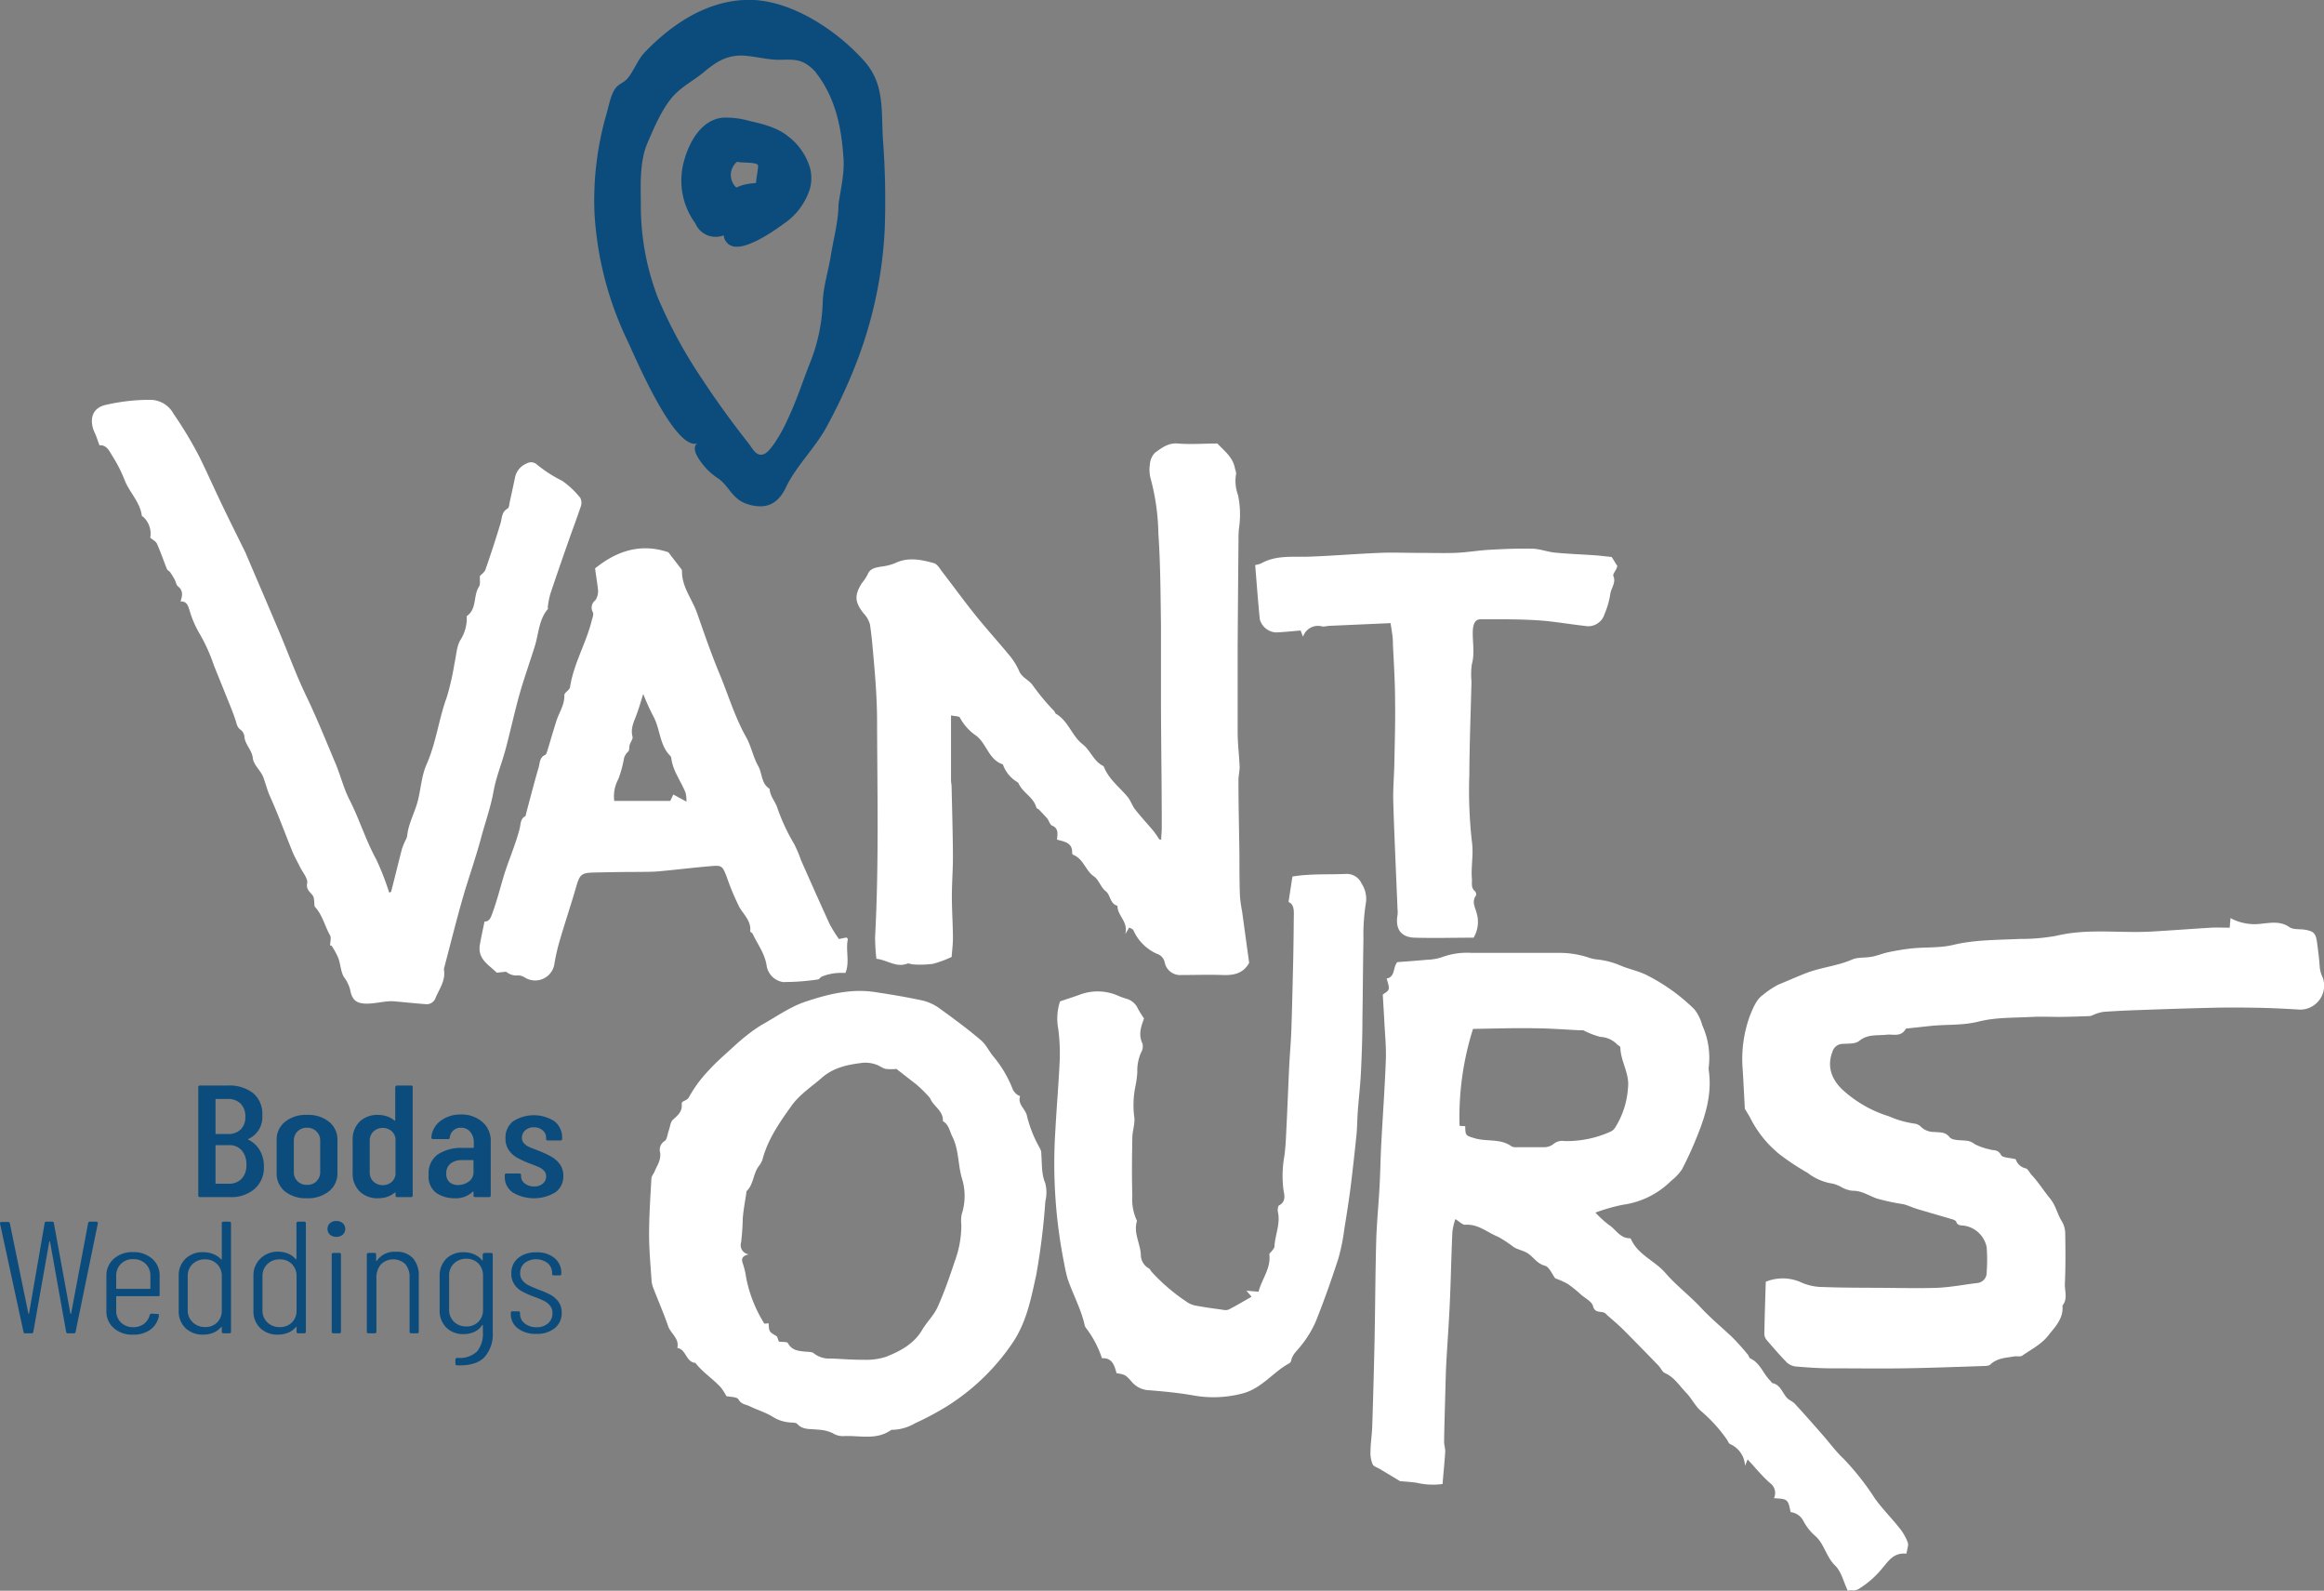 <svg xmlns="http://www.w3.org/2000/svg" viewBox="0 0 409.78 280.41"><rect x="0" y="0" width="409.78" height="280.41" fill="#808080" stroke="none"/><defs><style>.cls-1{fill:#0b4c7c;}.cls-2{fill:#fff;}</style></defs><g id="Capa_2" data-name="Capa 2"><g id="Capa_1-2" data-name="Capa 1"><path class="cls-1" d="M44.84,209.62a6.29,6.29,0,0,1-4.28,1.4H35.28c-.21,0-.32-.09-.32-.28V191.63c0-.19.11-.28.32-.28h4.84a6.88,6.88,0,0,1,4.5,1.33,4.74,4.74,0,0,1,1.63,3.9,4.21,4.21,0,0,1-2.43,4.18c-.11.06-.12.11,0,.15a4.79,4.79,0,0,1,2,1.88,5.58,5.58,0,0,1,.71,2.87A4.94,4.94,0,0,1,44.84,209.62ZM38,193.79v6c0,.08,0,.11.13.11h2a3.15,3.15,0,0,0,2.31-.8,3,3,0,0,0,.82-2.23,3.19,3.19,0,0,0-.82-2.32,3.13,3.13,0,0,0-2.31-.83h-2C38,193.68,38,193.72,38,193.79Zm4.6,14a3.41,3.41,0,0,0,.84-2.47,3.67,3.67,0,0,0-.83-2.55,2.87,2.87,0,0,0-2.27-.91H38.13c-.09,0-.13,0-.13.11v6.58c0,.08,0,.11.13.11h2.18A3,3,0,0,0,42.6,207.79Z"/><path class="cls-1" d="M50.22,210a4.06,4.06,0,0,1-1.44-3.25V201a4,4,0,0,1,1.45-3.23,5.78,5.78,0,0,1,3.89-1.24A5.81,5.81,0,0,1,58,197.73,4,4,0,0,1,59.5,201v5.82A4,4,0,0,1,58,210a5.91,5.91,0,0,1-3.92,1.22A5.86,5.86,0,0,1,50.22,210Zm5.58-1.78a2.19,2.19,0,0,0,.66-1.67v-5.45a2.23,2.23,0,0,0-.66-1.66,2.31,2.31,0,0,0-1.68-.65,2.23,2.23,0,0,0-2.31,2.31v5.45a2.22,2.22,0,0,0,.65,1.67,2.25,2.25,0,0,0,1.66.64A2.3,2.3,0,0,0,55.8,208.25Z"/><path class="cls-1" d="M70.06,191.35h2.4c.21,0,.31.09.31.28v19.11c0,.19-.1.28-.31.28h-2.4c-.22,0-.32-.09-.32-.28v-.45a.09.09,0,0,0,0-.08s-.07,0-.11,0a4.22,4.22,0,0,1-1.36.76,5,5,0,0,1-1.52.25A4.46,4.46,0,0,1,63.4,210a4.38,4.38,0,0,1-1.22-3.22V201a4.36,4.36,0,0,1,1.22-3.27,4.49,4.49,0,0,1,3.3-1.2,5,5,0,0,1,1.52.25,4.22,4.22,0,0,1,1.36.76s.08.05.11,0a.09.09,0,0,0,0-.08v-5.82C69.74,191.44,69.84,191.35,70.06,191.35ZM69,208.4a2.14,2.14,0,0,0,.74-1.37v-6.32a2.14,2.14,0,0,0-.74-1.37,2.45,2.45,0,0,0-3.17.13,2.25,2.25,0,0,0-.64,1.66v5.48a2.25,2.25,0,0,0,.64,1.66,2.45,2.45,0,0,0,3.17.13Z"/><path class="cls-1" d="M85.06,197.78a4.33,4.33,0,0,1,1.47,3.41v9.55c0,.19-.11.28-.32.28h-2.4c-.21,0-.32-.09-.32-.28v-.62a.08.08,0,0,0,0-.08s-.06,0-.11,0a4.25,4.25,0,0,1-3.25,1.18,5.62,5.62,0,0,1-3.18-.92,3.58,3.58,0,0,1-1.37-3.24,4.06,4.06,0,0,1,1.65-3.59,7.63,7.63,0,0,1,4.35-1.13h1.84a.11.11,0,0,0,.12-.12v-.81a2.78,2.78,0,0,0-.63-1.9,2.08,2.08,0,0,0-1.64-.72,1.92,1.92,0,0,0-1.33.48,1.89,1.89,0,0,0-.63,1.24c0,.19-.11.28-.32.28H76.38c-.21,0-.32-.09-.32-.28a4,4,0,0,1,1.61-2.92,5.74,5.74,0,0,1,3.61-1.13A5.52,5.52,0,0,1,85.06,197.78Zm-2.39,10.49a2,2,0,0,0,.82-1.74v-1.92c0-.07,0-.11-.12-.11H81.44a3.13,3.13,0,0,0-2,.61,2.12,2.12,0,0,0-.75,1.75,1.92,1.92,0,0,0,.56,1.52,2.2,2.2,0,0,0,1.52.51A3.14,3.14,0,0,0,82.67,208.27Z"/><path class="cls-1" d="M90.37,210.17A3.28,3.28,0,0,1,89,207.4v-.26c0-.18.11-.28.32-.28h2.24c.21,0,.32.1.32.28v.2a1.57,1.57,0,0,0,.66,1.28,2.58,2.58,0,0,0,1.65.52,2.24,2.24,0,0,0,1.53-.51,1.61,1.61,0,0,0,.58-1.29,1.41,1.41,0,0,0-.41-1,2.94,2.94,0,0,0-1-.66c-.37-.16-.93-.38-1.69-.66a17,17,0,0,1-2-.93,4.6,4.6,0,0,1-1.44-1.29,3.46,3.46,0,0,1-.63-2.14,3.62,3.62,0,0,1,1.34-3,6.75,6.75,0,0,1,7.31,0,3.66,3.66,0,0,1,1.34,3v.09c0,.18-.11.28-.32.28H96.61c-.21,0-.32-.1-.32-.28v-.2a1.65,1.65,0,0,0-.6-1.29,2.21,2.21,0,0,0-1.54-.54,2.15,2.15,0,0,0-1.55.54,1.69,1.69,0,0,0-.57,1.29,1.33,1.33,0,0,0,.38,1,2.72,2.72,0,0,0,.91.64c.36.16.93.38,1.71.68a20,20,0,0,1,2.15,1,4.77,4.77,0,0,1,1.5,1.31,3.38,3.38,0,0,1,.65,2.11,3.43,3.43,0,0,1-1.41,2.89,7.34,7.34,0,0,1-7.55,0Z"/><path class="cls-1" d="M4.14,234.77,0,215.66v0c0-.17.09-.26.28-.26H1.39c.21,0,.33.09.35.26L5,231.54s0,.06.06.06,0,0,.06-.06l2.75-15.93a.28.28,0,0,1,.32-.26h1a.27.27,0,0,1,.31.26l2.91,15.93s0,.06.07.06,0,0,.06-.06l3-15.93a.3.3,0,0,1,.32-.26h1.1a.3.3,0,0,1,.24.09.23.23,0,0,1,.05.22l-3.92,19.11c0,.17-.14.26-.35.26h-1a.3.3,0,0,1-.32-.26l-2.84-15.9a.1.1,0,0,0-.07-.06s0,0-.06.06l-2.81,15.9a.28.28,0,0,1-.32.26h-1A.32.32,0,0,1,4.14,234.77Z"/><path class="cls-1" d="M27.88,228.48H20.61c-.08,0-.12,0-.12.11V231a2.84,2.84,0,0,0,.83,2.12,3,3,0,0,0,2.17.83,3.11,3.11,0,0,0,1.9-.59,2.79,2.79,0,0,0,1-1.54.35.35,0,0,1,.35-.26l1,.06a.51.51,0,0,1,.22.05.14.14,0,0,1,.06.17v.12a3.86,3.86,0,0,1-1.51,2.43,5.07,5.07,0,0,1-3.07.88,4.88,4.88,0,0,1-3.38-1.16,3.88,3.88,0,0,1-1.3-3v-6.21a3.89,3.89,0,0,1,1.3-3,4.8,4.8,0,0,1,3.38-1.18,4.85,4.85,0,0,1,3.41,1.18,3.89,3.89,0,0,1,1.3,3v3.35C28.2,228.38,28.09,228.48,27.88,228.48Zm-6.56-5.69a2.88,2.88,0,0,0-.83,2.15v2.13a.11.11,0,0,0,.12.12H26.4a.11.11,0,0,0,.12-.12v-2.13a2.92,2.92,0,0,0-.83-2.15,3,3,0,0,0-2.2-.83A2.92,2.92,0,0,0,21.32,222.79Z"/><path class="cls-1" d="M39.42,215.35h1c.21,0,.31.1.31.28v19.12c0,.18-.1.28-.31.28h-1c-.21,0-.31-.1-.31-.28V234a.07.07,0,0,0,0-.07.11.11,0,0,0-.11,0,3.76,3.76,0,0,1-1.39,1,4.72,4.72,0,0,1-1.77.33,4.32,4.32,0,0,1-3.15-1.16,4.07,4.07,0,0,1-1.18-3v-6.21a4.1,4.1,0,0,1,1.18-3,4.32,4.32,0,0,1,3.15-1.16,4.72,4.72,0,0,1,1.77.33A3.76,3.76,0,0,1,39,222a.11.11,0,0,0,.11,0,.07.07,0,0,0,0-.07v-6.3C39.11,215.45,39.21,215.35,39.42,215.35Zm-1.14,17.77a2.89,2.89,0,0,0,.83-2.14v-6a2.92,2.92,0,0,0-.83-2.15,2.8,2.8,0,0,0-2.11-.83,3,3,0,0,0-2.22.83,2.85,2.85,0,0,0-.85,2.15v6A2.82,2.82,0,0,0,34,233.1a3.07,3.07,0,0,0,2.22.83A2.86,2.86,0,0,0,38.28,233.12Z"/><path class="cls-1" d="M52.61,215.35h1c.21,0,.32.1.32.28v19.12c0,.18-.11.28-.32.28h-1c-.21,0-.32-.1-.32-.28V234a.07.07,0,0,0,0-.07.11.11,0,0,0-.11,0,3.76,3.76,0,0,1-1.39,1,4.72,4.72,0,0,1-1.77.33,4.3,4.3,0,0,1-3.14-1.16,4,4,0,0,1-1.19-3v-6.21a4.07,4.07,0,0,1,1.19-3A4.3,4.3,0,0,1,49,220.64a4.72,4.72,0,0,1,1.77.33,3.76,3.76,0,0,1,1.39,1,.11.11,0,0,0,.11,0,.07.07,0,0,0,0-.07v-6.3C52.29,215.45,52.4,215.35,52.61,215.35Zm-1.14,17.77a2.89,2.89,0,0,0,.82-2.14v-6a2.91,2.91,0,0,0-.82-2.15,2.84,2.84,0,0,0-2.12-.83,3,3,0,0,0-2.21.83,2.86,2.86,0,0,0-.86,2.15v6a2.83,2.83,0,0,0,.86,2.12,3,3,0,0,0,2.21.83A2.9,2.9,0,0,0,51.47,233.12Z"/><path class="cls-1" d="M58.17,217.63a1.38,1.38,0,0,1,0-2,1.6,1.6,0,0,1,1.14-.4,1.64,1.64,0,0,1,1.14.4,1.38,1.38,0,0,1,0,2,1.68,1.68,0,0,1-1.14.39A1.64,1.64,0,0,1,58.17,217.63Zm.32,17.12V221.14c0-.18.1-.28.31-.28h1c.22,0,.32.1.32.28v13.61c0,.18-.1.28-.32.28h-1C58.59,235,58.49,234.93,58.49,234.75Z"/><path class="cls-1" d="M72.84,221.82a4.66,4.66,0,0,1,1,3.23v9.7c0,.18-.1.28-.31.28h-1c-.21,0-.31-.1-.31-.28v-9.56a3.43,3.43,0,0,0-.76-2.36,3.09,3.09,0,0,0-4.3.06,3.59,3.59,0,0,0-.79,2.47v9.39c0,.18-.11.28-.32.28H65c-.21,0-.32-.1-.32-.28V221.14c0-.18.11-.28.32-.28h1c.21,0,.32.1.32.28v1.07c0,.06,0,.09,0,.09a.19.19,0,0,0,.12-.06,3.76,3.76,0,0,1,3.35-1.58A3.81,3.81,0,0,1,72.84,221.82Z"/><path class="cls-1" d="M85.48,220.86h1.08c.21,0,.32.1.32.28v13.72a6,6,0,0,1-1.49,4.41q-1.48,1.51-4.77,1.41c-.22,0-.32-.1-.32-.28v-.76c0-.19.14-.28.41-.28a4.39,4.39,0,0,0,3.43-1.16,5,5,0,0,0,1-3.45v-1.07c0-.06,0-.09-.07-.1s-.07,0-.09.07a3.32,3.32,0,0,1-1.38,1.14,4.42,4.42,0,0,1-1.84.38A4.19,4.19,0,0,1,78.67,234,4.14,4.14,0,0,1,77.52,231v-6.1a4.16,4.16,0,0,1,1.15-3,4.22,4.22,0,0,1,3.12-1.16,4.43,4.43,0,0,1,1.86.39A3.33,3.33,0,0,1,85,222.15a.17.17,0,0,0,.11.06s0,0,0-.08v-1C85.17,221,85.27,220.86,85.48,220.86ZM84.35,233a2.89,2.89,0,0,0,.82-2.13v-6a3,3,0,0,0-.82-2.15,2.84,2.84,0,0,0-2.12-.83,3,3,0,0,0-2.18.83,2.86,2.86,0,0,0-.86,2.15v6a2.83,2.83,0,0,0,.86,2.12,3,3,0,0,0,2.18.83A2.87,2.87,0,0,0,84.35,233Z"/><path class="cls-1" d="M91.32,234.17a3.11,3.11,0,0,1-1.25-2.57v-.17c0-.19.1-.28.31-.28h1c.21,0,.32.09.32.28v.17a2.1,2.1,0,0,0,.82,1.69,3.3,3.3,0,0,0,2.12.67,3,3,0,0,0,2-.69,2.25,2.25,0,0,0,.77-1.78,2,2,0,0,0-.44-1.35,3.19,3.19,0,0,0-1.11-.86,18.8,18.8,0,0,0-1.8-.74,15,15,0,0,1-2-.89,3.87,3.87,0,0,1-1.34-1.21,3.26,3.26,0,0,1-.56-1.95,3.39,3.39,0,0,1,1.2-2.73,4.83,4.83,0,0,1,3.2-1,4.76,4.76,0,0,1,3.22,1,3.4,3.4,0,0,1,1.2,2.7v.08c0,.19-.1.28-.31.28h-1c-.21,0-.32-.09-.32-.28v-.14a2.23,2.23,0,0,0-.79-1.74,3.36,3.36,0,0,0-4.08,0,2.33,2.33,0,0,0-.76,1.79,1.9,1.9,0,0,0,.42,1.26,3.05,3.05,0,0,0,1,.82c.41.21,1,.46,1.73.76a19.66,19.66,0,0,1,2.13.91,4.31,4.31,0,0,1,1.44,1.22,3.21,3.21,0,0,1,.6,2,3.35,3.35,0,0,1-1.23,2.71,4.92,4.92,0,0,1-3.26,1A5.09,5.09,0,0,1,91.32,234.17Z"/><path class="cls-2" d="M336.16,273.87c-2.28-.22-3.15,1.29-4.19,2.48a16.47,16.47,0,0,1-4.28,3.77c-.75.42-1.32.1-1.88.29-.73-1.52-1.12-3.36-2.23-4.44-1.64-1.59-1.94-4-3.68-5.37a9.37,9.37,0,0,1-1.94-2.54,2.9,2.9,0,0,0-2.23-1.51c-.46-2.29-.5-2.31-2.93-2.46a2.16,2.16,0,0,0-.65-2.63c-1.36-1.16-2.49-2.57-4-4.2l-.46,1.13a4.38,4.38,0,0,0-2.62-3.83c-.26-.12-.38-.51-.56-.78a26.33,26.33,0,0,0-4.63-5.09c-1-.89-1.61-2.19-2.54-3.16-1.19-1.22-2.09-2.75-3.77-3.49-.48-.21-.72-.89-1.13-1.31-2.1-2.17-4.21-4.34-6.35-6.48-.88-.87-1.85-1.66-2.77-2.48l-.15-.15c-.58-.7-1.91.09-2.28-1.38-.19-.79-1.34-1.37-2.09-2a21.12,21.12,0,0,0-2.34-1.9,14.67,14.67,0,0,0-2.23-1c-.58-.77-1.06-2-1.8-2.22-1.51-.38-2.12-1.72-3.31-2.35-.69-.36-1.5-.52-2.17-.91a22.84,22.84,0,0,0-2.77-1.83c-1.92-.76-3.54-2.32-5.85-2.13-.47,0-1-.57-1.71-1a11,11,0,0,0-.53,2.26c-.19,4.15-.26,8.3-.45,12.45-.15,3.49-.42,7-.61,10.45-.1,1.75-.13,3.5-.18,5.25-.08,2.94-.17,5.88-.22,8.82,0,.6.23,1.21.2,1.8-.12,1.85-.31,3.7-.47,5.66a12.39,12.39,0,0,1-4.49-.2c-1-.16-2-.21-3-.3l-3.58-2.15c-.43-.26-1.07-.42-1.24-.8a4.77,4.77,0,0,1-.4-2.12c0-1.54.26-3.07.31-4.61q.25-7.56.41-15.13c.12-5.83.13-11.66.29-17.49.09-3.21.42-6.42.59-9.64.14-2.48.17-5,.3-7.45.26-5,.63-9.92.81-14.89.08-2.28-.16-4.57-.27-6.85-.08-1.52-.18-3.05-.27-4.65,1.28-.83,1.28-.83.68-2.82,1.55-.3,1.07-1.9,1.87-2.89,1.67-.13,3.46-.25,5.25-.42a9,9,0,0,0,2.56-.43,12.9,12.9,0,0,1,5.32-.78c5.05,0,10.1,0,15.15,0a16.39,16.39,0,0,1,5.51.84,6.46,6.46,0,0,0,1.57.33,14.12,14.12,0,0,1,4,1.06c1.51.65,3.16.94,4.67,1.71a33.38,33.38,0,0,1,8.36,6,7.87,7.87,0,0,1,1.4,2.84,13.88,13.88,0,0,1,1.15,7.22,2.62,2.62,0,0,0,0,.79c.56,4-.53,7.73-2,11.38a63,63,0,0,1-2.74,6,9,9,0,0,1-1.89,2,15,15,0,0,1-8.59,4.24,33.15,33.15,0,0,0-4.78,1.37,19.14,19.14,0,0,0,2.39,2.18c1.21.76,1.92,2.32,3.61,2.34.09,0,.23.05.26.12,1.22,2.81,4.21,3.83,6.08,6s4.29,4,6.29,6.15c1.7,1.82,3.59,3.39,5.39,5.07a41.52,41.52,0,0,1,2.87,3.19c.17.2.23.57.43.66,1.74.81,2.26,2.69,3.51,3.92.14.13.24.39.4.43,1.37.3,1.7,1.6,2.46,2.5.38.46,1,.67,1.45,1.11,1.66,1.8,3.28,3.64,4.89,5.48,1.26,1.42,2.39,3,3.76,4.27a46.85,46.85,0,0,1,5.51,7c1.3,1.81,2.9,3.4,4.28,5.14a9.36,9.36,0,0,1,1.5,2.59C336.57,272.39,336.26,273.1,336.16,273.87Zm-76.43-92.5a51.37,51.37,0,0,0-2.37,17.09l1,.06c0,1.69.15,1.67,1.65,2.12,2.14.65,4.55,0,6.52,1.44a1.5,1.5,0,0,0,.78.14c1.61,0,3.23,0,4.84,0a2.7,2.7,0,0,0,1.7-.5,2.41,2.41,0,0,1,2-.58,18.68,18.68,0,0,0,8.17-1.68,1.86,1.86,0,0,0,.71-.6,14.9,14.9,0,0,0,2.32-7.05c.33-2.56-1.29-4.69-1.34-7.15,0-.23-.46-.42-.67-.66a4.38,4.38,0,0,0-2.85-1.22,14.85,14.85,0,0,1-3-1.16,1.76,1.76,0,0,0-.4,0c-2.68-.12-5.36-.34-8-.36C267.15,181.19,263.47,181.31,259.73,181.37Z"/><path class="cls-2" d="M311.35,225.94a7.89,7.89,0,0,1,6.41.19,9.58,9.58,0,0,0,3.7.74c3.36.13,6.73.12,10.1.14s6.7.11,10,0c2.34-.1,4.67-.55,7-.84a1.82,1.82,0,0,0,1.74-1.89,29.77,29.77,0,0,0,0-4.43,4.78,4.78,0,0,0-4.08-3.81c-.55-.05-1.05,0-1.29-.68-.07-.19-.41-.34-.66-.42-2.08-.62-4.18-1.21-6.27-1.84-.82-.25-1.6-.64-2.43-.84a37.54,37.54,0,0,1-4.67-1c-1.42-.52-2.67-1.4-4.29-1.36a5,5,0,0,1-1.81-.58,6.18,6.18,0,0,0-1.62-.67,9.49,9.49,0,0,1-4.46-1.91,43.1,43.1,0,0,1-4.87-3.21,19.45,19.45,0,0,1-5.1-6.21c-.31-.62-.7-1.21-1.09-1.88-.12-2.17-.23-4.49-.37-6.81a22.19,22.19,0,0,1,1.26-9.57c.53-1.34,1.18-2.91,2.26-3.65a15.71,15.71,0,0,1,2.75-1.84c1.66-.67,3.29-1.42,5-2.07,2.62-1,5.44-1.23,8-2.35,1-.45,2.32-.28,3.48-.5,1-.18,1.88-.58,2.84-.78a42.3,42.3,0,0,1,4.3-.7c2.4-.23,4.88-.05,7.18-.6,3.9-.94,7.82-.86,11.75-1.06a35,35,0,0,0,6.41-.54c5.6-1.36,11.25-.44,16.86-.76,3.48-.2,7-.47,10.44-.68,1.07-.06,2.15,0,3.33,0l.15-1.69a8.91,8.91,0,0,0,5.32,1c1.65-.15,3.42-.55,5.07.59.68.48,1.82.3,2.74.46,1.53.26,1.91.64,2.12,2.22s.39,2.92.48,4.39a5.41,5.41,0,0,0,.54,1.85,4.23,4.23,0,0,1-4.5,5.59c-2.4-.14-4.8-.26-7.21-.3s-5-.06-7.48,0c-4.43.1-8.87.25-13.3.41-2.08.07-4.16.17-6.23.32a7.41,7.41,0,0,0-1.63.48,3.14,3.14,0,0,1-.72.26c-1.65.06-3.3.12-5,.14s-3.38-.08-5.06,0c-3.2.18-6.5.05-9.57.83-2.86.72-5.67.47-8.49.77l-3.8.41c-.2,0-.5,0-.57.14-.83,1.46-2.23.85-3.42,1-1.64.17-3.29-.13-4.79,1.1-.66.54-1.91.44-2.91.51a1.88,1.88,0,0,0-1.77,1.36c-1,2.5-.26,4.91,1.93,6.87a21.42,21.42,0,0,0,8,4.53,17.2,17.2,0,0,0,4.48,1.29,1.88,1.88,0,0,1,1.21.6,3.36,3.36,0,0,0,2.38.88c.92.12,1.82-.1,2.65.92.51.63,2,.49,3.05.63a2.62,2.62,0,0,1,1.36.59,10.36,10.36,0,0,0,2.58.91c.7.26,1.52-.05,2.07,1,.27.51,1.55.48,2.59.75a2.36,2.36,0,0,0,1.75,1.61c.43.11.7.78,1.07,1.18,1.19,1.27,2.12,2.77,3.21,4.1s1.27,2.72,2.07,4a4.26,4.26,0,0,1,.63,2.11c.05,3,.08,5.94-.06,8.91-.06,1.29.56,2.7-.43,3.9.24,2.29-1.37,3.83-2.56,5.34s-3,2.4-4.53,3.48c-.33.23-.93.06-1.39.13-1.48.26-3,.27-4.24,1.43-.28.27-.88.25-1.33.27-4.63.15-9.27.33-13.9.4-4.29.06-8.57,0-12.86,0-2.06,0-4.13-.15-6.19-.32a2.76,2.76,0,0,1-1.58-.7c-1.23-1.24-2.37-2.57-3.51-3.9a1.76,1.76,0,0,1-.47-1.07C311.15,232,311.26,229,311.35,225.94Z"/><path class="cls-2" d="M204.75,148c0-.69.1-1.38.1-2.06,0-7.15-.11-14.29-.14-21.43,0-4.78,0-9.57,0-14.36-.08-5.38-.09-10.77-.46-16.13a39.78,39.78,0,0,0-1.32-9.5,6.06,6.06,0,0,1-.18-2.61,3.28,3.28,0,0,1,.9-2.1c1.15-.82,2.27-1.76,4-1.63,2.34.19,4.71,0,7,0,1.26,1.33,2.71,2.41,3.08,4.27.07.39.3.82.21,1.15a7.15,7.15,0,0,0,.35,3.65,16.71,16.71,0,0,1,.16,6,19.38,19.38,0,0,0-.07,2q-.09,9.38-.15,18.76c0,5,0,10.06,0,15.1,0,2,.27,4.05.35,6.08,0,.78-.21,1.57-.21,2.35,0,4.31.11,8.61.17,12.91,0,2.47,0,4.95.09,7.43a23.76,23.76,0,0,0,.38,2.76c.42,3.07.84,6.14,1.25,9.09-1.09,1.92-2.76,2.21-4.67,2.14-2.43-.08-4.85,0-7.28,0a2.76,2.76,0,0,1-2.93-2.17,2,2,0,0,0-1.37-1.56,8.19,8.19,0,0,1-4.17-4.17c-.11-.22-.48-.32-.73-.47l-.7,1.17c.59-2.21-1.4-3.23-1.37-5-1.35-.35-1.21-1.91-2.07-2.57s-1.21-2-2.06-2.6c-1.51-1-1.86-3.12-3.67-3.81a.44.44,0,0,1-.2-.32c.1-1.86-1.38-2-2.67-2.37.11-1,.31-2-.87-2.47-.39-.18-.53-.87-.86-1.27s-.94-1-1.43-1.54c-.14-.14-.43-.2-.47-.34-.45-1.75-2.17-2.52-3-4-.1-.17-.18-.41-.33-.5a5.89,5.89,0,0,1-2.53-3c0-.06-.06-.15-.11-.16-2.43-.84-2.79-3.57-4.6-5a9.15,9.15,0,0,1-2.93-3.24c-.1-.24-.8-.21-1.55-.37,0,4,0,7.72,0,11.47,0,.34.09.67.1,1,.09,4.1.21,8.2.24,12.31,0,2.39-.19,4.78-.19,7.17s.17,4.82.19,7.23c0,1.19-.16,2.38-.23,3.39a19.19,19.19,0,0,1-3.29,1.22A17.56,17.56,0,0,1,161,170c-.33,0-.72-.24-1-.14-2,.76-3.5-.63-5.47-.85a36.22,36.22,0,0,1-.23-3.83c.68-12.64.39-25.29.35-37.93,0-4.75-.45-9.51-.89-14.25-.1-1-.23-2-.36-2.92a4.67,4.67,0,0,0-1.16-2c-1.52-1.94-1.61-3.15-.29-5.26a9.17,9.17,0,0,0,1-1.47c.43-1.18,1.41-1.28,2.41-1.47a9.51,9.51,0,0,0,2.47-.61c2.3-1.11,4.59-.63,6.84,0,.63.17,1.1,1.06,1.58,1.67,1.93,2.5,3.78,5.06,5.76,7.52s4,4.67,5.92,7a11.38,11.38,0,0,1,1.76,2.8c.49,1.21,1.74,1.55,2.45,2.6a39.1,39.1,0,0,0,3.73,4.47c.13.14.17.41.33.5,2.18,1.26,2.8,3.9,4.68,5.35,1.43,1.11,1.94,3,3.61,3.82a.63.63,0,0,1,.22.32c.88,2.11,2.71,3.46,4.12,5.15.54.65.79,1.54,1.32,2.21,1,1.28,2.13,2.48,3.18,3.74.4.48.73,1,1.09,1.55Z"/><path class="cls-2" d="M128.08,246.1a10.46,10.46,0,0,0-.93-1.47c-1.41-1.57-3.24-2.7-4.54-4.39-1.68-.13-1.6-2.39-3.18-2.63.4-1.68-1.18-2.53-1.63-3.87-.77-2.24-1.73-4.42-2.58-6.63a4.74,4.74,0,0,1-.33-1.32c-.18-2.74-.44-5.49-.44-8.23,0-3.27.23-6.55.41-9.82,0-.4.37-.78.54-1.18.43-1.09,1.18-2,1-3.37a1.84,1.84,0,0,1,.79-2.06c.44-.27.49-1.18.72-1.81s.29-1.52.74-1.94c.86-.79,1.69-1.41,1.55-2.78-.06-.6.91-.48,1.28-1.2a22.53,22.53,0,0,1,3.4-4.63c1.37-1.52,2.93-2.86,4.44-4.24.82-.76,1.67-1.5,2.56-2.18a23.06,23.06,0,0,1,2.6-1.79c2.5-1.4,4.9-3.12,7.58-4,3.92-1.31,8-2.33,12.24-1.68,2.84.43,5.68.9,8.48,1.51a8.6,8.6,0,0,1,3,1.45c2.43,1.75,4.85,3.54,7.13,5.48,1,.82,1.52,2.1,2.38,3.07a20.42,20.42,0,0,1,3.33,5.75,3.17,3.17,0,0,0,.76.84,3.33,3.33,0,0,0,.49.24c-.47,1.38.82,2.17,1.16,3.28a21.86,21.86,0,0,0,2.38,6,2,2,0,0,1,.2,1c.14,1.71,0,3.42.71,5.11a6.57,6.57,0,0,1,0,3.15,119.75,119.75,0,0,1-1.61,13c-.91,4.12-1.69,8.31-4.2,12A39,39,0,0,1,167,247.87a51,51,0,0,1-5.62,3,8.42,8.42,0,0,1-3.88,1.17.66.66,0,0,0-.4.05c-2.55,1.8-5.44.94-8.21,1.05a3.29,3.29,0,0,1-2.06-.51,6.91,6.91,0,0,0-2.7-.62c-1.23-.17-2.54.1-3.55-1-.25-.27-.88-.23-1.34-.27a6.61,6.61,0,0,1-3-1c-1.25-.78-2.72-1.2-4.06-1.86-.66-.32-1.44-.31-1.94-1.16C130,246.21,128.83,246.27,128.08,246.1Zm9.26-9.61c.58.09,1.44,0,1.59.27.7,1.3,1.86,1.38,3.07,1.5.53.05,1.19,0,1.53.32a4.32,4.32,0,0,0,3,.89c1.88.08,3.76.24,5.64.22a11.59,11.59,0,0,0,4-.5c2.55-1,5-2.29,6.45-4.8.83-1.38,2.06-2.55,2.71-4,1.17-2.6,2.11-5.3,3-8a18.37,18.37,0,0,0,1.18-6.49,6.07,6.07,0,0,1,.05-1.81,10.41,10.41,0,0,0,.09-6.25c-.77-2.45-.52-5.12-1.76-7.55-.48-1-.6-2.06-1.64-2.66.13-1.85-1.71-2.61-2.27-4.08a22.5,22.5,0,0,0-2.45-2.43c-1.12-.86-2.24-1.74-3.47-2.7a8.53,8.53,0,0,1-1.88,0c-.61-.13-1.14-.6-1.75-.78a5.83,5.83,0,0,0-2.17-.31c-2.65.31-5.21.78-7.37,2.67-1.8,1.58-3.87,2.9-5.28,4.86-2.11,2.94-4.21,5.93-5.16,9.52a3.76,3.76,0,0,1-.67,1.2c-1,1.33-.88,3.22-2.17,4.42,0,0,0,.13,0,.19-.22,1.52-.51,3-.64,4.56a41,41,0,0,1-.3,4.27,1.63,1.63,0,0,0,1.36,2.09c-1,.23-1.4.63-1.07,1.57a13.49,13.49,0,0,1,.6,2.51,23.74,23.74,0,0,0,3.18,8.08c.06.12.52,0,.79,0,.08,1.52.09,1.49,1.38,2.25C137.11,235.66,137.16,236.11,137.34,236.49Z"/><path class="cls-2" d="M58.21,166.66c0-.59.22-1.32,0-1.76-.94-1.62-1.31-3.54-2.64-5-.14-.14-.12-.43-.15-.66a4.87,4.87,0,0,0-.13-1.1c-.33-.81-1.38-1.12-1.13-2.44.16-.85-.79-1.91-1.26-2.87s-.94-1.74-1.31-2.65c-1.32-3.23-2.51-6.53-3.94-9.71-.52-1.14-.8-2.31-1.22-3.45s-1.72-2.19-1.85-3.37c-.16-1.47-1.35-2.37-1.48-3.75a1.75,1.75,0,0,0-.62-1.22c-.73-.47-.74-1.17-1-1.87-.44-1.35-1-2.66-1.54-4-.74-1.86-1.5-3.7-2.24-5.56a30.56,30.56,0,0,0-2.5-5.54,17.16,17.16,0,0,1-1.76-4.07c-.29-.88-.47-1.66-1.61-1.62.37-1.07.47-1.93-.45-2.66-.31-.25-.37-.8-.58-1.19a12.19,12.19,0,0,0-.82-1.33c-.14-.2-.46-.31-.54-.52-.6-1.49-1.11-3-1.76-4.47-.18-.41-.71-.66-1.19-1.07a4,4,0,0,0-1.18-3.62c-.09-.09-.29-.15-.3-.24-.3-2.39-2.13-4.06-3-6.2a24.15,24.15,0,0,0-2.12-4.22c-.58-.92-1.07-2.13-2.35-2-.25-.67-.41-1.16-.59-1.64s-.41-.86-.54-1.3c-.64-2.2.21-3.78,2.34-4.21a34.26,34.26,0,0,1,7.76-.87,4.69,4.69,0,0,1,4.1,2.48,69.24,69.24,0,0,1,4.53,7.53c1.41,2.86,2.7,5.78,4.08,8.65s2.74,5.58,4.11,8.37l.15.37c1.92,4.5,3.86,9,5.76,13.5,1.6,3.79,3,7.67,4.79,11.37,1.86,3.88,3.46,7.87,5.13,11.83.89,2.11,1.43,4.38,2.47,6.41,1.74,3.41,2.84,7.08,4.68,10.44a46.16,46.16,0,0,1,2.31,5.91c.17-.07.34-.1.35-.16.64-2.51,1.25-5,1.9-7.53a13.32,13.32,0,0,1,.65-1.57,2.42,2.42,0,0,0,.27-.72c.22-2.21,1.37-4.14,1.9-6.26s.65-4.38,1.52-6.34c1.7-3.83,2.15-8,3.58-11.89a46.41,46.41,0,0,0,1.36-6c.31-1.35.36-2.89,1-4a7.18,7.18,0,0,0,1.15-4.27c1.83-1.24,1.11-3.55,2.14-5.15.31-.47.13-1.25.18-1.91.31-.34.87-.71,1-1.2.94-2.7,1.83-5.41,2.65-8.15.27-.93.17-1.95,1.23-2.54.29-.17.3-.85.41-1.31.32-1.43.63-2.87.93-4.3a3.41,3.41,0,0,1,2-2.33,1.54,1.54,0,0,1,1.87.21,23.49,23.49,0,0,0,4.43,2.84,15.55,15.55,0,0,1,3.18,3,1.93,1.93,0,0,1,.08,1.54c-.69,2.08-1.48,4.13-2.2,6.2-1.08,3.08-2.15,6.15-3.18,9.25a15.28,15.28,0,0,0-.43,2.24c0,.13.06.31,0,.38C95,109.22,95,111.72,94.27,114c-.87,2.79-1.86,5.55-2.66,8.36-.9,3.21-1.6,6.48-2.46,9.71-.67,2.49-1.68,4.92-2.13,7.45-.5,2.76-1.44,5.38-2.16,8.06-1,3.74-2.32,7.39-3.38,11.12s-2.07,7.76-3.09,11.65a1.58,1.58,0,0,0-.11.59c.31,1.89-.78,3.33-1.47,4.93A1.65,1.65,0,0,1,75,177c-1.8-.12-3.6-.33-5.4-.48a7,7,0,0,0-1.29,0c-1.2.12-2.39.38-3.58.4-1.89,0-2.67-.63-3-2.5a6.44,6.44,0,0,0-1.11-2.22c-.56-1-.57-2.29-1-3.4a13.77,13.77,0,0,0-1.15-2.09Z"/><path class="cls-2" d="M227.2,159c.24-1.56.46-3,.69-4.49,3.13-.52,6.32-.32,9.49-.46a2.85,2.85,0,0,1,2.7,1.69,4.9,4.9,0,0,1,.73,3.62,35.73,35.73,0,0,0-.4,6.22c-.09,4.64-.1,9.29-.18,13.94,0,3.15-.11,6.31-.26,9.45-.11,2.28-.38,4.55-.55,6.83-.11,1.45-.1,2.91-.25,4.36q-.46,4.47-1,8.92c-.32,2.5-.71,5-1.12,7.48a35.77,35.77,0,0,1-1.06,5.28c-1.22,3.76-2.53,7.48-4,11.14a18.74,18.74,0,0,1-2.58,4.22c-.63.85-1.52,1.5-1.74,2.63a.78.78,0,0,1-.34.49c-2.88,1.54-4.79,4.4-8.23,5.31a20,20,0,0,1-8.84.32c-2.49-.43-5-.67-7.54-.88a4.22,4.22,0,0,1-3.09-1.41c-1.19-1.36-1.22-1.33-2.76-1.61-.43-1.67-.91-2.7-2.57-2.63a18,18,0,0,0-2.78-5.29,1.34,1.34,0,0,1-.26-.52c-.63-2.85-2.06-5.41-3-8.15a27.25,27.25,0,0,1-.62-2.74,89.88,89.88,0,0,1-1.55-23.49c.22-4.16.59-8.31.77-12.47a32.88,32.88,0,0,0-.27-5.43,9.72,9.72,0,0,1,.32-4.81c1.09-.37,2.24-.74,3.37-1.14a8.94,8.94,0,0,1,7,.2,16.07,16.07,0,0,0,1.52.53,3.14,3.14,0,0,1,1.84,1.68c.29.56.65,1.07,1.08,1.76-.49,1.31-1.05,2.79-.27,4.41a2.08,2.08,0,0,1-.23,1.53,7.84,7.84,0,0,0-.68,3.51,19,19,0,0,1-.35,2.56,16.38,16.38,0,0,0-.21,5.19c.22,1.19-.29,2.49-.32,3.74-.06,3.42-.11,6.85,0,10.27a8.8,8.8,0,0,0,.82,4.45c-.65,2.05.53,3.89.68,5.86a2.75,2.75,0,0,0,1.4,2.51c.21.11.33.41.5.61a33.17,33.17,0,0,0,6.07,5.21,4.16,4.16,0,0,0,1.6.73c1.64.31,3.29.53,4.95.76a1.7,1.7,0,0,0,1-.06c1.35-.71,2.67-1.48,4-2.25l-.9-1.06,2.14.18c.56-2.25,2.21-4.11,1.9-6.6,0-.16.28-.37.42-.56s.47-.52.48-.79c.08-2,1.08-4,.61-6.11-.08-.36,0-1,.17-1.14,1.25-.63,1-1.77.82-2.67a19.47,19.47,0,0,1,.14-6c.25-1.79.3-3.61.39-5.42.18-3.56.31-7.12.48-10.68.11-2.08.3-4.15.37-6.23.14-4.14.23-8.29.33-12.44q.07-3.73.1-7.46C228.16,160.51,228.19,159.41,227.2,159Z"/><path class="cls-2" d="M104.93,100.19c3.82-3.09,8.07-4.49,12.92-2.84l2.22,2.89a.67.67,0,0,1,.18.34c-.07,2.87,1.8,5,2.69,7.57,1.23,3.51,2.43,7,3.87,10.48,1.58,3.77,2.73,7.72,4.76,11.32.89,1.59,1.23,3.51,2.13,5.1.73,1.3.5,3.07,2,4,.06,1.23.91,2.13,1.31,3.19a33.88,33.88,0,0,0,3,6.5,21,21,0,0,1,1.22,2.87c1.68,3.79,3.36,7.58,5.09,11.35a23.9,23.9,0,0,0,1.61,2.57l1.34-.28c.08.11.24.23.23.31-.43,1.93.37,4-.42,5.93-.92,0-1.73,0-2.52.17a7.94,7.94,0,0,0-1.7.52c-.23.09-.4.45-.62.47a41.7,41.7,0,0,1-6.19.46,3.47,3.47,0,0,1-2.89-3c-.36-2.13-1.62-3.71-2.46-5.53-.08-.17-.43-.29-.42-.41.21-1.78-1.11-2.9-1.89-4.23a43.33,43.33,0,0,1-2.3-5.51c-.69-1.69-.77-1.92-2.56-1.77-3.12.26-6.23.65-9.35.93-1.33.12-2.68.09-4,.11-2.42,0-4.85.05-7.27.1s-2.67.3-3.33,2.57c-.89,3.07-1.91,6.11-2.81,9.17a34.84,34.84,0,0,0-1,4.27,3.43,3.43,0,0,1-5.27,2.47,2.54,2.54,0,0,0-1.08-.35,2.76,2.76,0,0,1-2.07-.56c-.17-.15-.6,0-.91,0s-.79.19-.95,0c-1.07-1.07-2.5-1.86-2.87-3.48a3.51,3.51,0,0,1,0-1.37c.22-1.3.51-2.6.81-4.07.92,0,1.13-.76,1.45-1.65.73-2,1.27-4.1,1.87-6.13.86-2.9,2.12-5.65,2.87-8.57.21-.83.11-1.75,1-2.23.08,0,.08-.24.12-.37.74-2.75,1.44-5.51,2.24-8.23.22-.77.15-1.76,1.14-2.19.19-.08.3-.43.37-.67.55-1.79,1.06-3.59,1.63-5.36.48-1.5,1.45-2.82,1.39-4.53,0-.44.91-.87,1-1.36.62-4.12,2.8-7.71,3.81-11.69.12-.51.4-1.14.22-1.55a1.61,1.61,0,0,1,.43-2.1,2.81,2.81,0,0,0,.47-1.87C105.33,102.78,105.1,101.59,104.93,100.19Zm13.79,39.86,2.32,1.26a6.22,6.22,0,0,0-.15-1.54c-.8-2.07-2.27-3.87-2.53-6.16a.67.67,0,0,0-.17-.36c-1.92-1.92-1.76-4.75-3-7a41.28,41.28,0,0,1-1.77-3.92c-.42,1.32-.74,2.45-1.14,3.54-.47,1.29-1.15,2.5-.75,4,.1.4-.36.93-.5,1.42s0,.93-.26,1.19a2.57,2.57,0,0,0-.72,1.09,21,21,0,0,1-1,3.72,6.34,6.34,0,0,0-.74,3.89h9.88Z"/><path class="cls-2" d="M245.19,109.84l-11,.49a4.65,4.65,0,0,1-1,.11,2.77,2.77,0,0,0-3.43,1.8l-.43-1.1c-1.45.12-2.91.29-4.37.34a3.13,3.13,0,0,1-2.82-2.3c-.33-3.18-.55-6.36-.82-9.58a5.28,5.28,0,0,0,1-.26c2.72-1.55,5.72-1.11,8.65-1.22,4.07-.15,8.13-.49,12.2-.66,2.36-.1,4.72,0,7.08,0,2.09,0,4.18.07,6.27,0s4-.42,6-.54c2.53-.14,5.06-.26,7.58-.2,1.36,0,2.71.56,4.08.69,2.33.23,4.67.31,7,.47,1,.07,2,.2,3,.3l1,1.6c-.06.16-.11.35-.19.52-.19.42-.64.94-.52,1.22.54,1.24-.45,2.18-.55,3.29a14.07,14.07,0,0,1-1,3.43,3,3,0,0,1-3.47,2.09c-2.85-.31-5.69-.84-8.55-1-3.29-.2-6.59-.17-9.88-.16-.94,0-1.29.89-1.33,2.1-.06,1.94.38,3.88-.17,5.84a13,13,0,0,0-.06,3c-.13,5.51-.35,11-.38,16.53a79.55,79.55,0,0,0,.45,11.67c.33,2.25-.17,4.38,0,6.55.07.77-.22,1.62.55,2.25a.8.8,0,0,1,.18.74c-.84,1.14-.09,2.19.15,3.25a5.41,5.41,0,0,1-.58,4.19c-3.42,0-6.92.1-10.41,0-2.44-.09-3.42-1.57-3-4a4.25,4.25,0,0,0,0-1c-.25-6.31-.56-12.62-.75-18.94-.07-2.28.15-4.56.19-6.84.07-3.57.18-7.14.13-10.7,0-3.41-.21-6.83-.39-10.24C245.64,112.33,245.39,111.21,245.19,109.84Z"/><path class="cls-1" d="M156,40.4a143,143,0,0,0-.32-15.9c-.31-5,.31-9.64-3.21-13.64C147.86,5.6,140.06.35,132.9,0c-7.5-.34-14.11,3.92-19.14,9.14-1.41,1.46-1.89,3.23-3.15,4.73-.59.7-1.52.9-2.12,1.73-.81,1.13-1.14,3.05-1.52,4.37a54.82,54.82,0,0,0-2.15,17.5,59.64,59.64,0,0,0,5.91,22.78c1.39,3,8.28,19.28,12.27,17.9-.72.35-.52,1.43-.14,2.13a11.36,11.36,0,0,0,3.69,4c2.1,1.4,2.48,3.8,5.45,4.65,3.16.91,5.2-.11,6.6-3.06,1.7-3.58,5-6.8,7-10.35a97,97,0,0,0,5.09-10.76A75.38,75.38,0,0,0,156,40.4Zm-12.1-27.54a12.85,12.85,0,0,1,1,1.4c2.7,4.19,3.55,9,3.84,13.87.15,2.57-.52,5.29-.89,7.86,0,3-.91,6.22-1.37,9.17-.43,2.65-1.33,5.43-1.41,8.1a31.41,31.41,0,0,1-2.29,10.82c-1.22,3.08-2.28,6.4-3.72,9.45a27.74,27.74,0,0,1-2.7,4.89c-.44.58-1.11,1.53-1.88,1.7-1.24.28-1.81-1.14-2.52-2-2.85-3.63-5.57-7.35-8.1-11.21A85.21,85.21,0,0,1,116,52.48,45.14,45.14,0,0,1,113,35.79c-.05-3.38-.2-7.39,1.16-10.57,1.15-2.67,2.54-6,4.5-8.23,1.57-1.76,3.74-2.84,5.53-4.34,2.15-1.81,4.07-3,7-2.84,2,.13,4,.7,6.07.73,1.82,0,3.44-.25,5.05.84A7.76,7.76,0,0,1,143.94,12.86Zm-19.19-11h0Z"/><path class="cls-1" d="M142.85,29.67A10.94,10.94,0,0,0,139,24.06c-1.91-1.58-4.42-2.18-6.84-2.74a15.3,15.3,0,0,0-4.55-.59c-3.88.26-6.1,4.27-7,7.65a12.77,12.77,0,0,0,2,11,3.88,3.88,0,0,0,5,2.1,2.17,2.17,0,0,0,2,2c2.43.25,6.62-2.59,8.53-4a11.63,11.63,0,0,0,4.67-6.21A7.25,7.25,0,0,0,142.85,29.67Zm-11.08,2.77a7.26,7.26,0,0,0-1.93.62,3,3,0,0,1,.14-4.55c.79.26,3.23,0,3.66.59.16.23-.46,3.17-.3,3.15C132.81,32.3,132.29,32.35,131.77,32.44Z"/></g></g></svg>